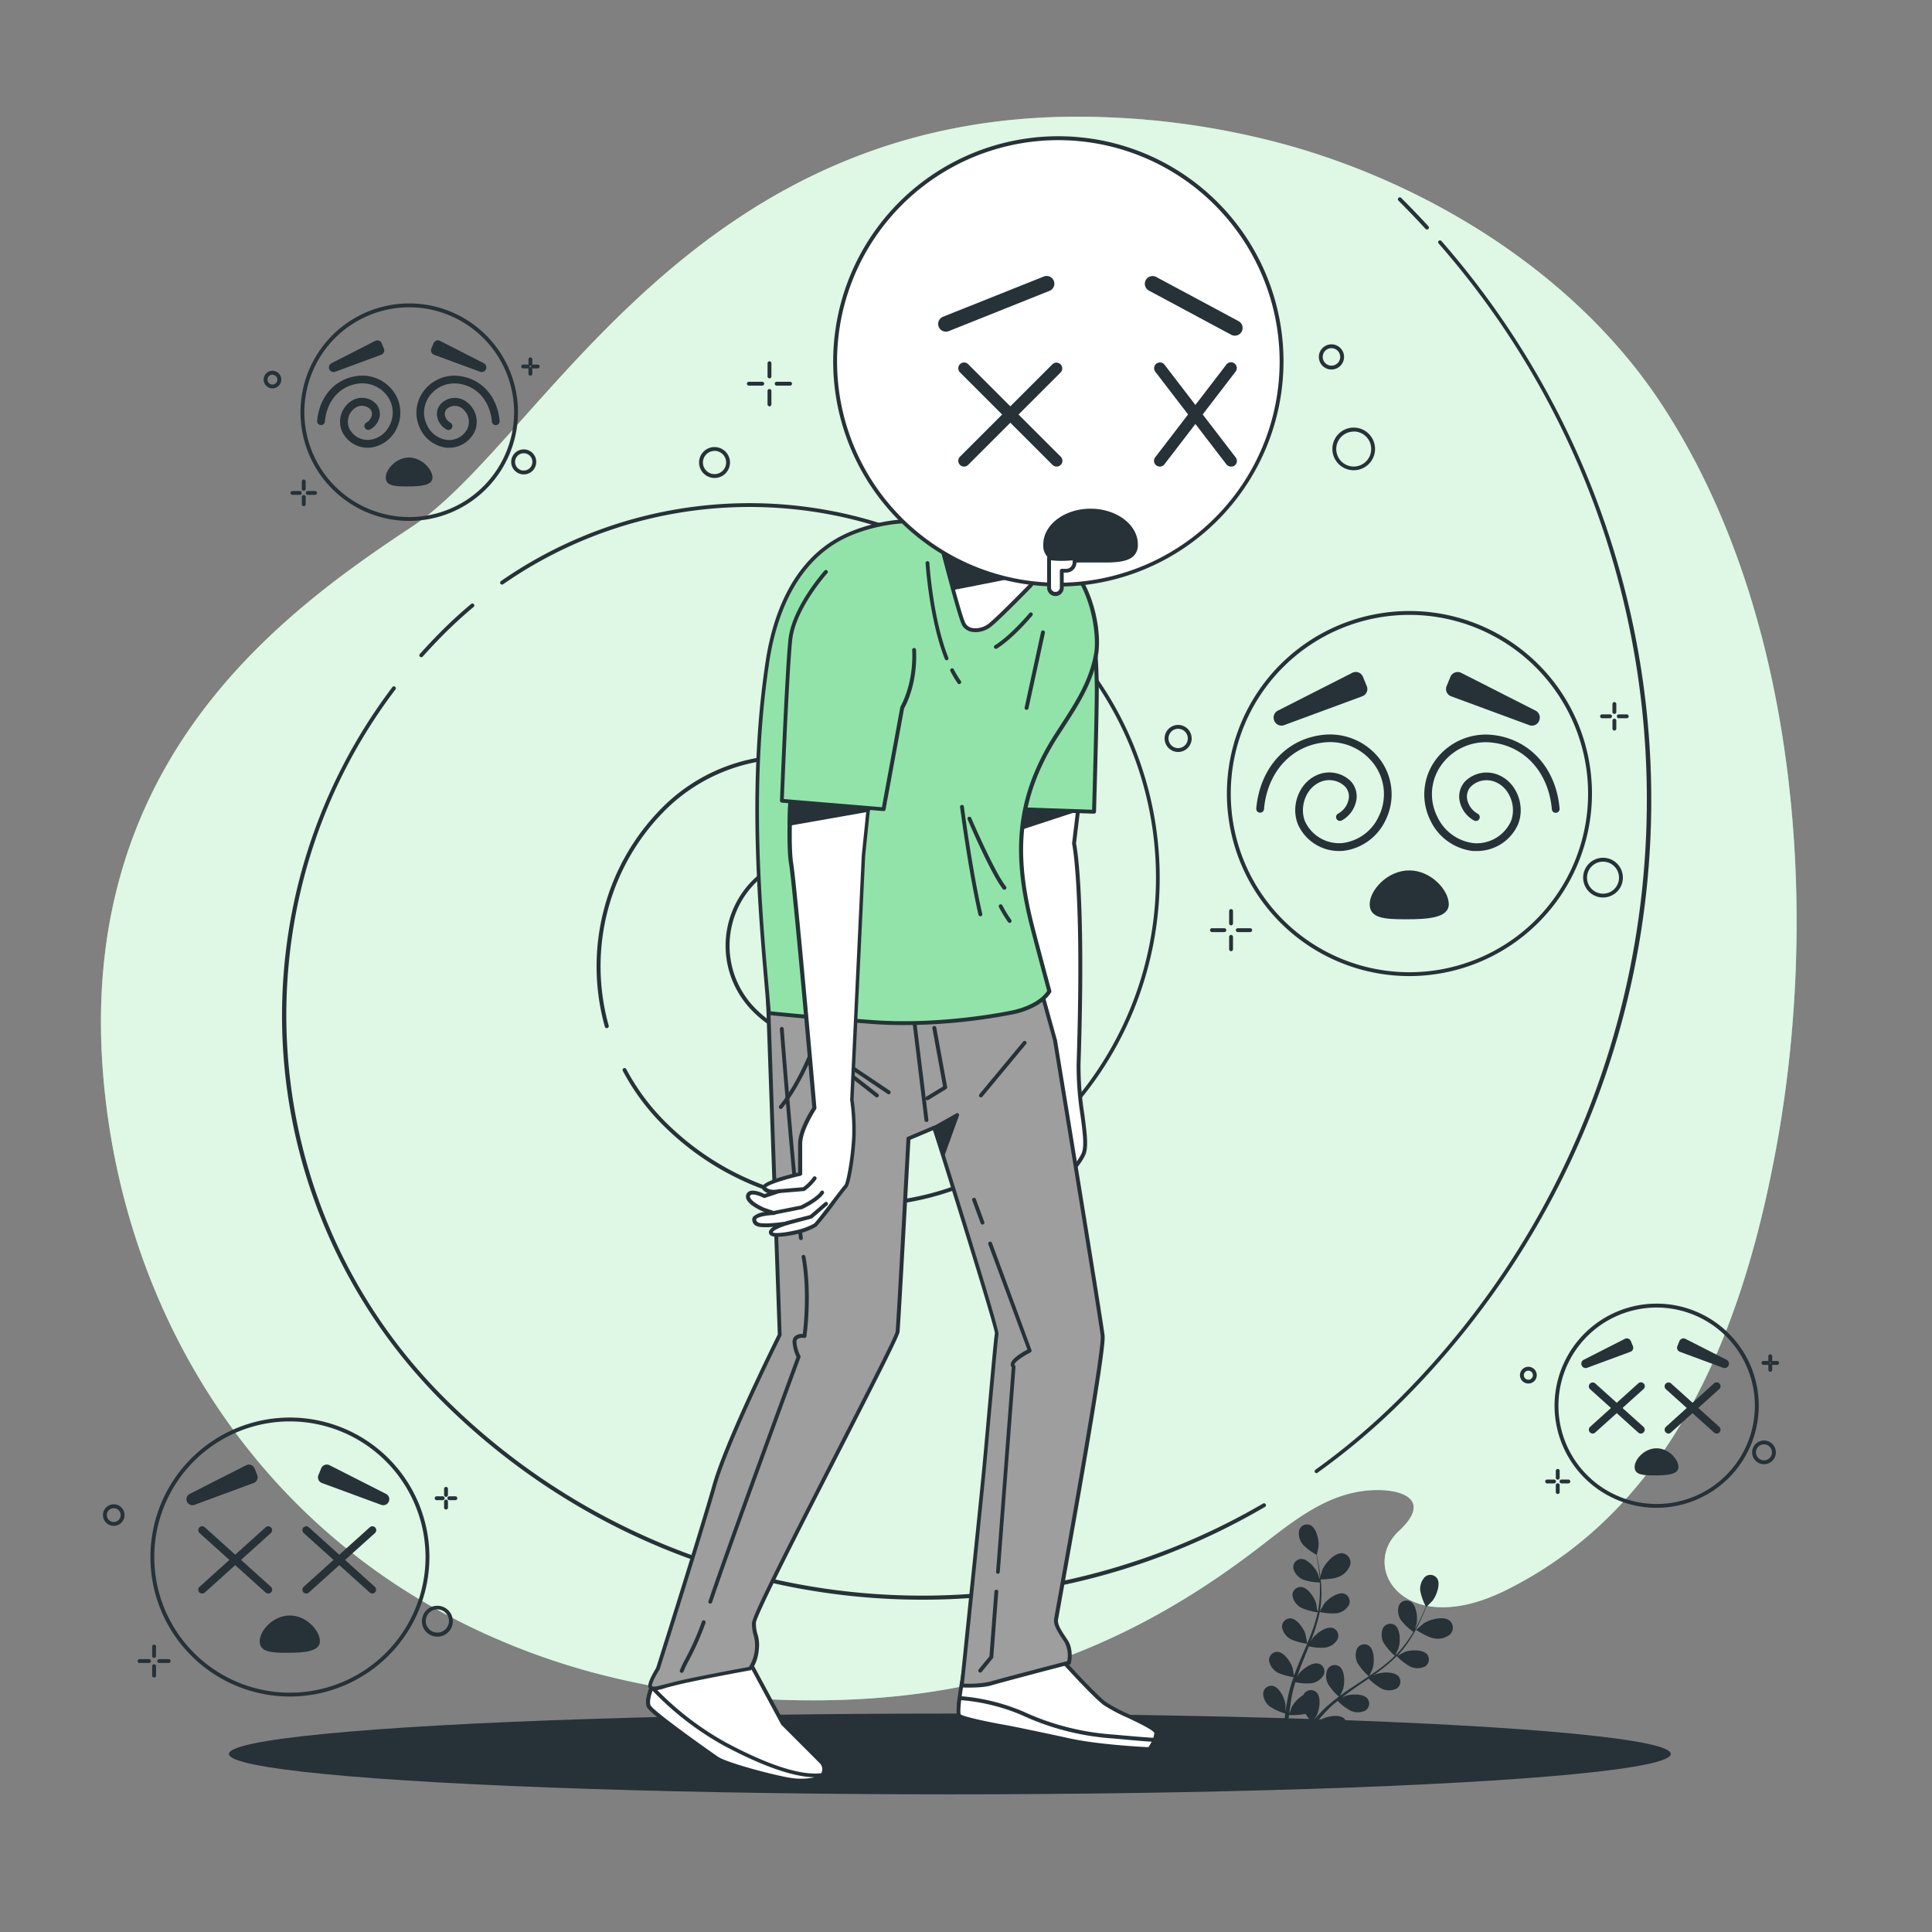<svg xmlns="http://www.w3.org/2000/svg" viewBox="0 0 500 500"><rect x="0" y="0" width="500" height="500" fill="#808080" stroke="none"/><g id="background-simple"><path d="M433.62,110.35q-2.3-3.84-4.8-7.53c-22.23-32.66-59.23-55-95.19-65.14a204.26,204.26,0,0,0-48.08-7.36c-105.91-3.85-144.82,83.47-178.94,106s-86.49,61-79.92,141.76c5,61.42,39.93,120.16,103.75,146.88a180.85,180.85,0,0,0,22.15,7.65,212,212,0,0,0,46.77,7.19c48.25,2.15,87.43-9.49,125.75-38.77,8.91-6.81,17.77-14.49,29.33-15.33,8.41-.61,16.37,2.4,7.59,10.53-10.32,9.54,1.59,28.31,27.79,15.27,43.77-21.78,61.77-68.78,70.25-116.57C470.48,236.26,465.44,163.32,433.62,110.35Z" style="fill:#92E3A9"></path><path d="M433.62,110.35q-2.3-3.84-4.8-7.53c-22.23-32.66-59.23-55-95.19-65.14a204.26,204.26,0,0,0-48.08-7.36c-105.91-3.85-144.82,83.47-178.94,106s-86.49,61-79.92,141.76c5,61.42,39.93,120.16,103.75,146.88a180.85,180.85,0,0,0,22.15,7.65,212,212,0,0,0,46.77,7.19c48.25,2.15,87.43-9.49,125.75-38.77,8.91-6.81,17.77-14.49,29.33-15.33,8.41-.61,16.37,2.4,7.59,10.53-10.32,9.54,1.59,28.31,27.79,15.27,43.77-21.78,61.77-68.78,70.25-116.57C470.48,236.26,465.44,163.32,433.62,110.35Z" style="fill:#fff;opacity:0.7"></path></g><g id="Spiral"><path d="M216,270.52a29.7,29.7,0,0,1-21.11-8.72,24,24,0,0,1-.09-34,19.37,19.37,0,0,1,27.36-.07,15.59,15.59,0,0,1,.05,22,12.44,12.44,0,0,1-8.87,3.7h0a12.46,12.46,0,0,1-8.86-3.65,10.16,10.16,0,0,1,0-14.35,8.13,8.13,0,0,1,5.81-2.42h0a8.11,8.11,0,0,1,5.79,2.39,6.69,6.69,0,0,1,0,9.44,5.39,5.39,0,0,1-3.84,1.6h0a5.38,5.38,0,0,1-3.83-1.58,4.44,4.44,0,0,1,0-6.3,3.65,3.65,0,0,1,2.59-1.08h0a3.63,3.63,0,0,1,2.58,1.07,3,3,0,0,1,0,4.28,2.53,2.53,0,0,1-3.57,0,2.13,2.13,0,0,1,0-3,.51.51,0,0,1,.71,0,.5.5,0,0,1,0,.71,1.12,1.12,0,0,0,0,1.58,1.46,1.46,0,0,0,1.07.44h0a1.55,1.55,0,0,0,1.08-.44,2.05,2.05,0,0,0,.59-1.44,2,2,0,0,0-.6-1.43,2.64,2.64,0,0,0-1.87-.78h0a2.62,2.62,0,0,0-1.88.79,3.43,3.43,0,0,0-1,2.44,3.49,3.49,0,0,0,1,2.44,4.43,4.43,0,0,0,3.13,1.29h0a4.41,4.41,0,0,0,3.14-1.31,5.67,5.67,0,0,0,0-8,7.15,7.15,0,0,0-5.09-2.1h0a7.17,7.17,0,0,0-5.1,2.12,9.17,9.17,0,0,0,0,12.94,11.51,11.51,0,0,0,8.16,3.36h0a11.45,11.45,0,0,0,8.16-3.4,14.58,14.58,0,0,0-.05-20.61,18.36,18.36,0,0,0-25.94.06,23.06,23.06,0,0,0,.08,32.6A28.73,28.73,0,0,0,216,269.52h.08A28.75,28.75,0,0,0,236.49,261a36.3,36.3,0,0,0-.13-51.34,45.52,45.52,0,0,0-64.35.16,57.14,57.14,0,0,0-14.48,55.61.5.5,0,1,1-1,.27,58.17,58.17,0,0,1,14.74-56.58,46.19,46.19,0,0,1,32.85-13.7h.12A46.18,46.18,0,0,1,237.07,209a37.3,37.3,0,0,1,.13,52.75,29.73,29.73,0,0,1-21.15,8.82Z" style="fill:#263238"></path><path d="M222.55,312.21a71.9,71.9,0,0,1-51-21.07,58.06,58.06,0,0,1-10.36-14,.49.49,0,0,1,.2-.67.5.5,0,0,1,.68.2,57.06,57.06,0,0,0,10.18,13.73,70.94,70.94,0,0,0,50.34,20.78h.19a71,71,0,0,0,50.42-21,89.45,89.45,0,0,0-.32-126.36A111.7,111.7,0,0,0,130.22,151.2a.5.5,0,0,1-.7-.12.51.51,0,0,1,.13-.7,112.7,112.7,0,0,1,143.9,12.73,90.46,90.46,0,0,1,.32,127.77,71.91,71.91,0,0,1-51.13,21.33Z" style="fill:#263238"></path><path d="M109,170.08a.46.46,0,0,1-.33-.13.48.48,0,0,1,0-.7c1.73-1.95,3.55-3.88,5.4-5.74,2.51-2.52,5.15-4.94,7.87-7.21a.5.5,0,0,1,.7.07.49.49,0,0,1-.06.7c-2.69,2.24-5.32,4.65-7.8,7.14-1.84,1.85-3.64,3.77-5.37,5.7A.5.5,0,0,1,109,170.08Z" style="fill:#263238"></path><path d="M238.81,414a176,176,0,0,1-124.3-51.25,140.9,140.9,0,0,1-13-184.87.5.5,0,1,1,.79.6C60.24,234,65.79,312.86,115.21,362a175.1,175.1,0,0,0,211.62,27.15.5.5,0,1,1,.5.86A175.23,175.23,0,0,1,238.81,414Z" style="fill:#263238"></path><path d="M340.73,381.26a.48.48,0,0,1-.4-.21.5.5,0,0,1,.11-.69,176.94,176.94,0,0,0,22.23-18.93c80.82-81.22,85.07-212.29,9.67-298.39a.51.51,0,0,1,0-.71.51.51,0,0,1,.71.05,219.87,219.87,0,0,1-9.71,299.75,176.63,176.63,0,0,1-22.36,19A.48.48,0,0,1,340.73,381.26Z" style="fill:#263238"></path><path d="M369.29,59.39a.54.54,0,0,1-.37-.16c-2.26-2.47-4.62-4.92-7-7.31a.5.5,0,0,1,0-.71.5.5,0,0,1,.7,0c2.41,2.4,4.78,4.87,7.05,7.34a.5.5,0,0,1-.37.84Z" style="fill:#263238"></path></g><g id="Plant"><path d="M371.08,424c-1.59-.23-4.61-2.2-4.61-2.2s1.9-1.6,2-1.68c1.54-1,5.1-2,6.69-.69a2.43,2.43,0,0,1,.05,3.62A5.12,5.12,0,0,1,371.08,424Z" style="fill:#263238"></path><path d="M341.46,408.77s.71-2.38.77-2.52c.74-1.68,3.16-4.48,5.2-4.26a2.42,2.42,0,0,1,2,3,5.06,5.06,0,0,1-3,3.09C345.07,408.75,341.47,408.77,341.46,408.77Z" style="fill:#263238"></path><path d="M338.5,448.5c-.7.87-1.34,1.69-1.92,2.45h-1.44c.73-.93,1.57-2,2.53-3.13.56-.66,1.17-1.36,1.8-2.08a22,22,0,0,1-1.61-2.2,15.51,15.51,0,0,1-4.26.3c-.1.85-.19,1.67-.26,2.45-.17,1.77-.27,3.34-.33,4.66h-1.18c.1-1.35.24-2.95.45-4.77.09-.86.21-1.78.35-2.72a14.56,14.56,0,0,1-4-1.82,4.48,4.48,0,0,1-1.73-3.34,2.13,2.13,0,0,1,2.45-2c1.78.32,3.13,3.27,3.34,4.87,0,.1,0,1.13,0,1.79.06-.39.11-.76.17-1.16.12-.78.26-1.56.41-2.4l.27-1.22c.08-.4.21-.83.32-1.25.26-1,.58-1.93.92-2.9a14.06,14.06,0,0,1-4.13-1.17,4.44,4.44,0,0,1-2.21-3,2.14,2.14,0,0,1,2.12-2.37c1.8.05,3.59,2.77,4,4.31,0,.1.23,1.25.33,1.88.2-.58.41-1.16.64-1.74.67-1.68,1.4-3.35,2.11-5,.23-.52.44-1,.65-1.54a14.88,14.88,0,0,1-4.28-1.2,4.47,4.47,0,0,1-2.21-3,2.14,2.14,0,0,1,2.12-2.37c1.8.05,3.59,2.77,4,4.32,0,.11.32,1.76.37,2.19.48-1.13.94-2.26,1.35-3.4a36.34,36.34,0,0,0,1.38-4.67,15.22,15.22,0,0,1-4.3-1.2,4.44,4.44,0,0,1-2.21-3,2.13,2.13,0,0,1,2.11-2.37c1.81.05,3.59,2.77,4,4.31,0,.1.25,1.36.34,2h.11a27.94,27.94,0,0,0,.52-4.87c0-.9,0-1.77,0-2.6a14.64,14.64,0,0,1-4.31-.72,4.45,4.45,0,0,1-2.53-2.77,2.14,2.14,0,0,1,1.85-2.59c1.79-.15,3.86,2.36,4.48,3.85,0,.08.29.94.46,1.57,0-.38,0-.77-.07-1.13-.11-1.36-.3-2.6-.48-3.7-.1-.62-.21-1.18-.31-1.7a14.42,14.42,0,0,1-3.48-2.61,4.46,4.46,0,0,1-1-3.63,2.13,2.13,0,0,1,2.83-1.44c1.67.7,2.35,3.88,2.21,5.48,0,.14-.44,2.29-.47,2.27l0,0c.11.5.22,1,.34,1.63.2,1.1.41,2.33.56,3.7A40.22,40.22,0,0,1,342,412a27.29,27.29,0,0,1-.42,4.93s0,0,0,.06c.25-.47,1-1.75,1.05-1.84.95-1.3,3.55-3.26,5.26-2.69a2.14,2.14,0,0,1,1.19,2.95,4.47,4.47,0,0,1-3.11,2.1,14.89,14.89,0,0,1-4.43-.33,38.58,38.58,0,0,1-1.32,4.86c-.32.93-.66,1.86-1,2.78l.46-.8c1-1.3,3.56-3.25,5.27-2.68a2.13,2.13,0,0,1,1.19,2.94,4.45,4.45,0,0,1-3.11,2.11,14.19,14.19,0,0,1-4.31-.31l-.42,1.06c-.68,1.69-1.37,3.37-2,5.05-.22.59-.41,1.17-.61,1.76.2-.35.37-.65.4-.69,1-1.3,3.56-3.25,5.27-2.68a2.13,2.13,0,0,1,1.19,2.94,4.47,4.47,0,0,1-3.11,2.1,13.58,13.58,0,0,1-4.19-.28c-.19.61-.37,1.22-.52,1.82-.1.41-.22.8-.29,1.21s-.16.82-.23,1.23c-.13.78-.26,1.59-.35,2.35-.08.54-.14,1.05-.2,1.56.21-.59.65-1.74.7-1.83a8.29,8.29,0,0,1,2.92-3,1.8,1.8,0,0,1,.25-.4,2.13,2.13,0,0,1,3.16-.33c1.3,1.24.8,4.46.1,5.91,0,.08-.6,1-1,1.51.26-.29.51-.58.78-.87.53-.59,1.08-1.16,1.67-1.78l.89-.87c.29-.3.64-.57,1-.86.75-.66,1.55-1.3,2.37-1.91a14.23,14.23,0,0,1-2.8-3.26,4.48,4.48,0,0,1-.17-3.75,2.14,2.14,0,0,1,3.07-.81c1.48,1,1.47,4.29,1,5.83,0,.1-.49,1.16-.76,1.74.5-.37,1-.74,1.5-1.09,1.48-1,3-2,4.53-3l1.39-.93a15,15,0,0,1-2.91-3.36,4.48,4.48,0,0,1-.17-3.75,2.13,2.13,0,0,1,3.07-.8c1.48,1,1.47,4.29,1,5.83,0,.11-.7,1.64-.89,2,1-.68,2-1.37,3-2.09A36,36,0,0,0,361,428.5a15.07,15.07,0,0,1-2.93-3.37,4.48,4.48,0,0,1-.17-3.75,2.14,2.14,0,0,1,3.07-.81c1.48,1,1.47,4.29,1,5.83,0,.1-.55,1.27-.8,1.82l.08.06a28.37,28.37,0,0,0,3.13-3.78c.52-.74,1-1.47,1.4-2.19a14.41,14.41,0,0,1-3.2-3,4.43,4.43,0,0,1-.58-3.7,2.12,2.12,0,0,1,3-1.14c1.59.86,1.93,4.1,1.63,5.68,0,.09-.28.94-.48,1.56.18-.33.38-.66.56-1,.65-1.2,1.18-2.33,1.64-3.34.25-.58.47-1.11.67-1.6a14.6,14.6,0,0,1-1.46-4.09,4.48,4.48,0,0,1,1.2-3.56,2.13,2.13,0,0,1,3.15.35c1,1.5-.18,4.53-1.18,5.8-.08.11-1.63,1.66-1.64,1.63l0,0c-.18.48-.38,1-.62,1.54-.43,1-.94,2.17-1.57,3.39a37,37,0,0,1-2.22,3.82,27.83,27.83,0,0,1-3.07,3.89l0,0c.46-.26,1.78-.92,1.89-1,1.51-.56,4.75-.76,5.87.66a2.13,2.13,0,0,1-.63,3.11,4.45,4.45,0,0,1-3.76,0,14.46,14.46,0,0,1-3.51-2.72,38.23,38.23,0,0,1-3.79,3.33c-.77.6-1.57,1.18-2.38,1.76l.83-.41c1.51-.56,4.76-.76,5.87.66a2.13,2.13,0,0,1-.63,3.11,4.43,4.43,0,0,1-3.75,0,14,14,0,0,1-3.43-2.63l-.93.65c-1.51,1-3,2.06-4.45,3.11-.51.37-1,.75-1.49,1.13l.72-.35c1.51-.56,4.76-.75,5.87.67a2.13,2.13,0,0,1-.63,3.11,4.47,4.47,0,0,1-3.75,0,13.44,13.44,0,0,1-3.34-2.55c-.49.4-1,.81-1.44,1.22s-.62.55-.91.86l-.87.89c-.53.59-1.09,1.19-1.59,1.78-.36.4-.69.79-1,1.19.5-.38,1.5-1.09,1.59-1.14,1.41-.78,4.59-1.47,5.9-.23a2.13,2.13,0,0,1-.15,3.17,4.43,4.43,0,0,1-3.7.6,14.5,14.5,0,0,1-3.87-2.14C339.52,447.25,339,447.89,338.5,448.5Z" style="fill:#263238"></path></g><g id="Floor"><ellipse cx="245.82" cy="453.92" rx="186.58" ry="10.45" style="fill:#263238"></ellipse></g><g id="face-4"><path d="M364.76,252.61A47.24,47.24,0,1,1,412,205.37,47.29,47.29,0,0,1,364.76,252.61Zm0-93.48A46.24,46.24,0,1,0,411,205.37,46.29,46.29,0,0,0,364.76,159.13Z" style="fill:#263238"></path><path d="M346.59,220.24a11.62,11.62,0,0,1-10.68-6.89c-1.89-4.65.16-10.41,4.5-12.56a7.91,7.91,0,0,1,9.24,1.46A5.82,5.82,0,0,1,351,207.2a7.49,7.49,0,0,1-3.75,5.13,1,1,0,0,1-1.36-.41,1,1,0,0,1,.41-1.35,5.46,5.46,0,0,0,2.73-3.72,3.77,3.77,0,0,0-.91-3.27,5.85,5.85,0,0,0-6.85-1c-3.38,1.68-5,6.36-3.53,10a9.74,9.74,0,0,0,9.61,5.61,11.91,11.91,0,0,0,9.41-6.79,13,13,0,0,0-1.12-13.57,14.17,14.17,0,0,0-13.37-5.64c-8.37,1.1-14.32,7.86-15.15,17.22a1,1,0,0,1-2-.18c.93-10.33,7.55-17.8,16.89-19a16.19,16.19,0,0,1,15.25,6.46,15.09,15.09,0,0,1,1.3,15.61,13.92,13.92,0,0,1-11,7.91C347.23,220.23,346.91,220.24,346.59,220.24Z" style="fill:#263238"></path><path d="M382.19,220.24c-.32,0-.64,0-1,0a13.92,13.92,0,0,1-11-7.91,15.09,15.09,0,0,1,1.3-15.61,16.19,16.19,0,0,1,15.25-6.46c9.34,1.23,16,8.7,16.88,19a1,1,0,0,1-2,.18c-.83-9.36-6.78-16.12-15.15-17.22a14.15,14.15,0,0,0-13.37,5.65A12.93,12.93,0,0,0,372,211.42a11.91,11.91,0,0,0,9.41,6.79A9.73,9.73,0,0,0,391,212.6c1.49-3.66-.16-8.34-3.53-10a5.85,5.85,0,0,0-6.85,1,3.78,3.78,0,0,0-.91,3.27,5.43,5.43,0,0,0,2.73,3.72,1,1,0,0,1,.4,1.35,1,1,0,0,1-1.35.41,7.49,7.49,0,0,1-3.75-5.13,5.82,5.82,0,0,1,1.38-4.95,7.91,7.91,0,0,1,9.24-1.46c4.33,2.15,6.39,7.91,4.49,12.56A11.6,11.6,0,0,1,382.19,220.24Z" style="fill:#263238"></path><path d="M374.94,234c0,3.6-5.51,3.91-11.16,3.91s-9.3-.31-9.3-3.91,4.58-8.74,10.23-8.74S374.94,230.38,374.94,234Z" style="fill:#263238"></path><path d="M349.9,174.16l-19.19,9.75a2,2,0,0,0-1,2.41h0a2,2,0,0,0,2.66,1.33l20.15-7.44a2,2,0,0,0,1.18-2.69l-.95-2.32A2,2,0,0,0,349.9,174.16Z" style="fill:#263238"></path><path d="M378.21,174.16l19.19,9.75a2,2,0,0,1,1,2.41h0a2,2,0,0,1-2.67,1.33l-20.15-7.44a2,2,0,0,1-1.18-2.69l.95-2.32A2.05,2.05,0,0,1,378.21,174.16Z" style="fill:#263238"></path><path d="M414.87,232.27a5.14,5.14,0,1,1,5.13-5.13A5.14,5.14,0,0,1,414.87,232.27Zm0-9.27a4.14,4.14,0,1,0,4.13,4.14A4.14,4.14,0,0,0,414.87,223Z" style="fill:#263238"></path><path d="M304.9,194.61a3.5,3.5,0,1,1,3.5-3.5A3.5,3.5,0,0,1,304.9,194.61Zm0-6a2.5,2.5,0,1,0,2.5,2.5A2.5,2.5,0,0,0,304.9,188.61Z" style="fill:#263238"></path><path d="M318.6,239.48a.5.5,0,0,1-.5-.5v-3.21a.51.51,0,0,1,.5-.5.5.5,0,0,1,.5.5V239A.5.5,0,0,1,318.6,239.48Z" style="fill:#263238"></path><path d="M318.6,246.17a.51.51,0,0,1-.5-.5v-3.21a.5.5,0,0,1,.5-.5.5.5,0,0,1,.5.5v3.21A.5.5,0,0,1,318.6,246.17Z" style="fill:#263238"></path><path d="M323.55,241.22h-3.21a.5.5,0,0,1,0-1h3.21a.5.5,0,0,1,0,1Z" style="fill:#263238"></path><path d="M316.86,241.22h-3.2a.5.5,0,0,1,0-1h3.2a.5.5,0,0,1,0,1Z" style="fill:#263238"></path><path d="M417.8,184.76a.5.5,0,0,1-.5-.5V182.2a.5.5,0,0,1,1,0v2.06A.5.5,0,0,1,417.8,184.76Z" style="fill:#263238"></path><path d="M417.8,189.07a.5.5,0,0,1-.5-.5V186.5a.5.5,0,1,1,1,0v2.07A.5.5,0,0,1,417.8,189.07Z" style="fill:#263238"></path><path d="M421,185.88h-2.06a.5.5,0,1,1,0-1H421a.5.5,0,0,1,0,1Z" style="fill:#263238"></path><path d="M416.68,185.88h-2.07a.5.5,0,0,1,0-1h2.07a.5.5,0,0,1,0,1Z" style="fill:#263238"></path></g><g id="face-3"><path d="M428.74,390.22a26.42,26.42,0,1,1,26.42-26.42A26.45,26.45,0,0,1,428.74,390.22Zm0-51.83a25.42,25.42,0,1,0,25.42,25.41A25.44,25.44,0,0,0,428.74,338.39Z" style="fill:#263238"></path><path d="M434.38,379.66c0,2-3.05,2.17-6.19,2.17s-5.15-.17-5.15-2.17,2.54-4.84,5.67-4.84S434.38,377.67,434.38,379.66Z" style="fill:#263238"></path><path d="M420.5,346.5l-10.64,5.41a1.12,1.12,0,0,0-.57,1.33h0a1.12,1.12,0,0,0,1.47.74l11.18-4.13a1.12,1.12,0,0,0,.65-1.49l-.53-1.28A1.13,1.13,0,0,0,420.5,346.5Z" style="fill:#263238"></path><path d="M436.2,346.5l10.64,5.41a1.12,1.12,0,0,1,.57,1.33h0a1.13,1.13,0,0,1-1.48.74l-11.17-4.13a1.12,1.12,0,0,1-.65-1.49l.52-1.28A1.14,1.14,0,0,1,436.2,346.5Z" style="fill:#263238"></path><path d="M424.65,371a1,1,0,0,1-.67-.26l-12.46-11.21a1,1,0,0,1,1.34-1.49l12.46,11.22a1,1,0,0,1-.67,1.74Z" style="fill:#263238"></path><path d="M412.19,371a1,1,0,0,1-.67-1.74L424,358a1,1,0,0,1,1.34,1.49l-12.46,11.21A1,1,0,0,1,412.19,371Z" style="fill:#263238"></path><path d="M444.27,371a1,1,0,0,1-.67-.26l-12.46-11.21a1,1,0,0,1,1.34-1.49l12.46,11.22a1,1,0,0,1,.07,1.41A1,1,0,0,1,444.27,371Z" style="fill:#263238"></path><path d="M431.81,371a1,1,0,0,1-.67-1.74L443.6,358a1,1,0,0,1,1.34,1.49l-12.46,11.21A1,1,0,0,1,431.81,371Z" style="fill:#263238"></path><path d="M456.52,378.94a3.07,3.07,0,1,1,3.07-3.07A3.07,3.07,0,0,1,456.52,378.94Zm0-5.14a2.07,2.07,0,1,0,2.07,2.07A2.07,2.07,0,0,0,456.52,373.8Z" style="fill:#263238"></path><path d="M395.55,358.06a2.17,2.17,0,1,1,2.16-2.16A2.17,2.17,0,0,1,395.55,358.06Zm0-3.33a1.17,1.17,0,1,0,1.16,1.17A1.17,1.17,0,0,0,395.55,354.73Z" style="fill:#263238"></path><path d="M403.14,382.94a.5.5,0,0,1-.5-.5v-1.78a.51.51,0,0,1,.5-.5.5.5,0,0,1,.5.5v1.78A.5.5,0,0,1,403.14,382.94Z" style="fill:#263238"></path><path d="M403.14,386.65a.51.51,0,0,1-.5-.5v-1.78a.5.5,0,0,1,.5-.5.5.5,0,0,1,.5.5v1.78A.5.5,0,0,1,403.14,386.65Z" style="fill:#263238"></path><path d="M405.89,383.9h-1.78a.5.5,0,0,1-.5-.5.5.5,0,0,1,.5-.5h1.78a.51.51,0,0,1,.5.5A.5.5,0,0,1,405.89,383.9Z" style="fill:#263238"></path><path d="M402.18,383.9H400.4a.5.5,0,0,1-.5-.5.51.51,0,0,1,.5-.5h1.78a.5.5,0,0,1,.5.5A.5.5,0,0,1,402.18,383.9Z" style="fill:#263238"></path><path d="M458.15,352.6a.5.5,0,0,1-.5-.5V351a.5.5,0,0,1,.5-.5.51.51,0,0,1,.5.5v1.15A.5.5,0,0,1,458.15,352.6Z" style="fill:#263238"></path><path d="M458.15,355a.5.5,0,0,1-.5-.5v-1.15a.5.5,0,0,1,.5-.5.5.5,0,0,1,.5.5v1.15A.51.51,0,0,1,458.15,355Z" style="fill:#263238"></path><path d="M459.91,353.22h-1.14a.5.5,0,0,1,0-1h1.14a.5.5,0,1,1,0,1Z" style="fill:#263238"></path><path d="M457.53,353.22h-1.15a.5.5,0,0,1,0-1h1.15a.5.5,0,0,1,0,1Z" style="fill:#263238"></path></g><g id="face-2"><path d="M75,439.06A36.1,36.1,0,1,1,111.13,403,36.14,36.14,0,0,1,75,439.06Zm0-71.2A35.1,35.1,0,1,0,110.13,403,35.14,35.14,0,0,0,75,367.86Z" style="fill:#263238"></path><path d="M82.79,424.74c0,2.74-4.2,3-8.5,3s-7.08-.24-7.08-3,3.48-6.65,7.79-6.65S82.79,422,82.79,424.74Z" style="fill:#263238"></path><path d="M63.72,379.19,49.1,386.62a1.55,1.55,0,0,0-.78,1.84h0a1.56,1.56,0,0,0,2,1l15.34-5.67a1.55,1.55,0,0,0,.9-2.05L65.87,380A1.57,1.57,0,0,0,63.72,379.19Z" style="fill:#263238"></path><path d="M85.28,379.19l14.62,7.43a1.55,1.55,0,0,1,.78,1.84h0a1.56,1.56,0,0,1-2,1L83.31,383.8a1.55,1.55,0,0,1-.9-2.05l.72-1.76A1.57,1.57,0,0,1,85.28,379.19Z" style="fill:#263238"></path><path d="M69.42,412.4a1,1,0,0,1-.67-.25l-17.11-15.4A1,1,0,1,1,53,395.26l17.11,15.4a1,1,0,0,1-.67,1.74Z" style="fill:#263238"></path><path d="M52.31,412.4a1,1,0,0,1-.67-1.74l17.11-15.4a1,1,0,0,1,1.41.07,1,1,0,0,1-.07,1.42L53,412.15A1,1,0,0,1,52.31,412.4Z" style="fill:#263238"></path><path d="M96.37,412.4a1,1,0,0,1-.67-.25l-17.11-15.4a1,1,0,1,1,1.34-1.49L97,410.66a1,1,0,0,1-.67,1.74Z" style="fill:#263238"></path><path d="M79.26,412.4a1,1,0,0,1-.67-1.74l17.11-15.4a1,1,0,0,1,1.41.07,1,1,0,0,1-.07,1.42l-17.11,15.4A1,1,0,0,1,79.26,412.4Z" style="fill:#263238"></path><path d="M113.19,423.57a4,4,0,1,1,4-4A4,4,0,0,1,113.19,423.57Zm0-7.06a3,3,0,1,0,3,3A3,3,0,0,0,113.19,416.51Z" style="fill:#263238"></path><path d="M29.45,394.89a2.79,2.79,0,1,1,2.78-2.79A2.79,2.79,0,0,1,29.45,394.89Zm0-4.58a1.79,1.79,0,1,0,1.78,1.79A1.79,1.79,0,0,0,29.45,390.31Z" style="fill:#263238"></path><path d="M39.88,429.06a.5.5,0,0,1-.5-.5v-2.44a.5.5,0,0,1,1,0v2.44A.5.5,0,0,1,39.88,429.06Z" style="fill:#263238"></path><path d="M39.88,434.15a.5.5,0,0,1-.5-.5v-2.44a.5.5,0,0,1,1,0v2.44A.5.5,0,0,1,39.88,434.15Z" style="fill:#263238"></path><path d="M43.65,430.38H41.2a.5.5,0,0,1-.5-.5.51.51,0,0,1,.5-.5h2.45a.51.51,0,0,1,.5.5A.5.5,0,0,1,43.65,430.38Z" style="fill:#263238"></path><path d="M38.56,430.38H36.11a.5.5,0,0,1-.5-.5.51.51,0,0,1,.5-.5h2.45a.51.51,0,0,1,.5.5A.5.5,0,0,1,38.56,430.38Z" style="fill:#263238"></path><path d="M115.43,387.39a.5.5,0,0,1-.5-.5v-1.58a.5.5,0,0,1,.5-.5.51.51,0,0,1,.5.5v1.58A.51.51,0,0,1,115.43,387.39Z" style="fill:#263238"></path><path d="M115.43,390.66a.5.5,0,0,1-.5-.5v-1.57a.5.5,0,0,1,.5-.5.5.5,0,0,1,.5.5v1.57A.5.5,0,0,1,115.43,390.66Z" style="fill:#263238"></path><path d="M117.85,388.24h-1.57a.5.5,0,0,1-.5-.5.5.5,0,0,1,.5-.5h1.57a.5.5,0,0,1,.5.5A.5.5,0,0,1,117.85,388.24Z" style="fill:#263238"></path><path d="M114.58,388.24H113a.51.51,0,0,1-.5-.5.5.5,0,0,1,.5-.5h1.58a.5.5,0,0,1,.5.5A.51.51,0,0,1,114.58,388.24Z" style="fill:#263238"></path></g><g id="face-1"><path d="M105.91,134.81a28.14,28.14,0,1,1,28.14-28.14A28.17,28.17,0,0,1,105.91,134.81Zm0-55.28a27.14,27.14,0,1,0,27.14,27.14A27.17,27.17,0,0,0,105.91,79.53Z" style="fill:#263238"></path><path d="M95.17,115.87a7.29,7.29,0,0,1-6.7-4.33,6.4,6.4,0,0,1,2.86-8,5,5,0,0,1,6,1,3.82,3.82,0,0,1,.91,3.27,4.83,4.83,0,0,1-2.42,3.32,1,1,0,1,1-1-1.76,2.81,2.81,0,0,0,1.41-1.91,1.82,1.82,0,0,0-.44-1.59,3.1,3.1,0,0,0-3.56-.5,4.39,4.39,0,0,0-1.89,5.41,5.32,5.32,0,0,0,5.27,3.06,6.63,6.63,0,0,0,5.23-3.78,7.25,7.25,0,0,0-.63-7.61,8,8,0,0,0-7.52-3.17c-4.75.62-8.13,4.48-8.61,9.81a1,1,0,1,1-2-.17c.57-6.31,4.62-10.87,10.34-11.62a10,10,0,0,1,9.4,4,9.32,9.32,0,0,1,.81,9.64,8.62,8.62,0,0,1-6.86,4.91Q95.47,115.87,95.17,115.87Z" style="fill:#263238"></path><path d="M116.21,115.87q-.3,0-.6,0a8.64,8.64,0,0,1-6.86-4.91,9.32,9.32,0,0,1,.81-9.64,9.94,9.94,0,0,1,9.4-4c5.72.75,9.77,5.31,10.34,11.62a1,1,0,1,1-2,.17c-.48-5.33-3.86-9.19-8.61-9.81a8,8,0,0,0-7.52,3.17,7.27,7.27,0,0,0-.63,7.61,6.63,6.63,0,0,0,5.23,3.78,5.31,5.31,0,0,0,5.27-3.06,4.39,4.39,0,0,0-1.89-5.41,3.1,3.1,0,0,0-3.56.5,1.81,1.81,0,0,0-.44,1.59,2.81,2.81,0,0,0,1.41,1.91,1,1,0,0,1-1,1.76,4.83,4.83,0,0,1-2.42-3.32,3.85,3.85,0,0,1,.91-3.27,5,5,0,0,1,6-1,6.4,6.4,0,0,1,2.86,8A7.29,7.29,0,0,1,116.21,115.87Z" style="fill:#263238"></path><path d="M111.93,123.58c0,2.13-3.26,2.31-6.6,2.31s-5.5-.18-5.5-2.31,2.71-5.17,6-5.17S111.93,121.46,111.93,123.58Z" style="fill:#263238"></path><path d="M97.13,88.21,85.78,94a1.21,1.21,0,0,0-.61,1.43h0a1.21,1.21,0,0,0,1.57.78l11.92-4.4a1.19,1.19,0,0,0,.69-1.59l-.56-1.37A1.21,1.21,0,0,0,97.13,88.21Z" style="fill:#263238"></path><path d="M113.86,88.21,125.21,94a1.22,1.22,0,0,1,.61,1.43h0a1.21,1.21,0,0,1-1.57.78l-11.92-4.4a1.21,1.21,0,0,1-.7-1.59l.57-1.37A1.21,1.21,0,0,1,113.86,88.21Z" style="fill:#263238"></path><path d="M135.54,122.78a3.24,3.24,0,1,1,3.24-3.24A3.24,3.24,0,0,1,135.54,122.78Zm0-5.48a2.24,2.24,0,1,0,2.24,2.24A2.24,2.24,0,0,0,135.54,117.3Z" style="fill:#263238"></path><path d="M70.51,100.51a2.28,2.28,0,1,1,2.28-2.27A2.27,2.27,0,0,1,70.51,100.51Zm0-3.55a1.28,1.28,0,1,0,1.28,1.28A1.27,1.27,0,0,0,70.51,97Z" style="fill:#263238"></path><path d="M78.61,127a.5.5,0,0,1-.5-.5v-1.89a.5.5,0,0,1,.5-.5.5.5,0,0,1,.5.5v1.89A.5.5,0,0,1,78.61,127Z" style="fill:#263238"></path><path d="M78.61,131a.51.51,0,0,1-.5-.5v-1.9a.5.5,0,0,1,.5-.5.5.5,0,0,1,.5.5v1.9A.5.5,0,0,1,78.61,131Z" style="fill:#263238"></path><path d="M81.54,128.07h-1.9a.5.5,0,0,1-.5-.5.51.51,0,0,1,.5-.5h1.9a.5.5,0,0,1,.5.5A.5.5,0,0,1,81.54,128.07Z" style="fill:#263238"></path><path d="M77.59,128.07h-1.9a.5.5,0,0,1-.5-.5.5.5,0,0,1,.5-.5h1.9a.51.51,0,0,1,.5.5A.5.5,0,0,1,77.59,128.07Z" style="fill:#263238"></path><path d="M137.27,94.69a.51.51,0,0,1-.5-.5V93a.51.51,0,0,1,.5-.5.5.5,0,0,1,.5.5v1.23A.5.5,0,0,1,137.27,94.69Z" style="fill:#263238"></path><path d="M137.27,97.23a.5.5,0,0,1-.5-.5V95.51a.5.5,0,0,1,.5-.5.5.5,0,0,1,.5.5v1.22A.5.5,0,0,1,137.27,97.23Z" style="fill:#263238"></path><path d="M139.16,95.35h-1.22a.5.5,0,0,1-.5-.5.5.5,0,0,1,.5-.5h1.22a.5.5,0,0,1,.5.5A.51.51,0,0,1,139.16,95.35Z" style="fill:#263238"></path><path d="M136.61,95.35h-1.22a.5.5,0,0,1-.5-.5.5.5,0,0,1,.5-.5h1.22a.5.5,0,0,1,.5.5A.5.5,0,0,1,136.61,95.35Z" style="fill:#263238"></path></g><g id="Character"><path d="M279.2,207.92,278,218.25s2.66,11.83,1.18,57.07c-.32,9.74,2.86,19.92,1.24,23.4s-6.26,7.65-6.26,7.65l-1.86-31.66L262,226.47l.93-21.34Z" style="fill:#fff"></path><path d="M274.11,306.87a.41.41,0,0,1-.19,0,.49.49,0,0,1-.31-.43l-1.86-31.66-10.2-48.17a.49.49,0,0,1,0-.12l.93-21.34a.5.5,0,0,1,.19-.37.5.5,0,0,1,.39-.1l16.24,2.78a.51.51,0,0,1,.41.56l-1.24,10.25c.25,1.22,2.59,13.8,1.17,57.11a80,80,0,0,0,1,13.13c.62,4.74,1.12,8.48.19,10.46-1.65,3.53-6.19,7.64-6.38,7.81A.46.46,0,0,1,274.11,306.87Zm-11.57-80.44,10.2,48.18,1.8,30.66c1.37-1.33,4.21-4.26,5.37-6.76.81-1.72.31-5.51-.28-9.9a81.85,81.85,0,0,1-1-13.31c1.46-44.59-1.14-56.82-1.17-56.94a1,1,0,0,1,0-.17l1.2-9.86-15.21-2.61Z" style="fill:#263238"></path><polygon points="279.13 209.38 262.87 214.7 262.79 209.37 279.13 209.38" style="fill:#263238"></polygon><path d="M262.87,215.2a.5.5,0,0,1-.29-.09.49.49,0,0,1-.21-.4l-.08-5.34a.5.5,0,0,1,.14-.35.51.51,0,0,1,.36-.15h16.34a.51.51,0,0,1,.5.42.5.5,0,0,1-.34.55L263,215.18Zm.43-5.33.06,4.14L276,209.88Z" style="fill:#263238"></path><path d="M283.13,163.34s.71,8.21.71,15.34-.71,31.4-.71,31.4l-20.34-.71s2.14-15,4.28-20.7S283.13,163.34,283.13,163.34Z" style="fill:#92E3A9"></path><path d="M283.13,210.58h0l-20.34-.71a.52.52,0,0,1-.48-.57c.09-.62,2.18-15.11,4.31-20.8s15.55-24.64,16.12-25.45a.49.49,0,0,1,.54-.19.48.48,0,0,1,.36.44c0,.08.72,8.31.72,15.38s-.71,31.17-.71,31.41a.5.5,0,0,1-.16.35A.49.49,0,0,1,283.13,210.58Zm-19.76-1.69,19.27.67c.1-3.51.7-24.4.7-30.88,0-5.31-.4-11.28-.6-13.92-3,4.26-13.4,19.29-15.2,24.09C265.67,193.83,263.78,206.13,263.37,208.89Z" style="fill:#263238"></path><path d="M274.11,428.83s8.72,9.74,11.8,12.05,13.33,5.89,13.33,7.69-1.8,4.1-1.8,4.1-12.56-.51-20.76-2.31-15.9-3.33-15.9-3.33S249,445,248.22,444s1.28-11.79,1.28-11.79Z" style="fill:#fff"></path><path d="M297.44,453.17h0c-.12,0-12.7-.54-20.85-2.32s-15.81-3.32-15.89-3.33c-3.59-.63-12.06-2.2-12.86-3.27s.56-8.88,1.19-12.18a.5.5,0,0,1,.42-.41l24.62-3.33a.51.51,0,0,1,.43.16c.09.1,8.72,9.73,11.73,12a42.09,42.09,0,0,0,6.09,3.22c4.75,2.23,7.44,3.56,7.44,4.88,0,1.94-1.83,4.31-1.9,4.4A.49.49,0,0,1,297.44,453.17Zm-47.51-20.56c-.93,4.94-1.66,10.35-1.3,11.06.57.55,6.68,1.9,12.24,2.87.09,0,7.8,1.56,15.91,3.33,7.42,1.62,18.56,2.2,20.42,2.29a7.71,7.71,0,0,0,1.54-3.59c-.06-.78-4.32-2.78-6.87-4a42.69,42.69,0,0,1-6.26-3.31c-2.88-2.16-10.4-10.49-11.69-11.92Z" style="fill:#263238"></path><path d="M298.76,450.44l-.45-.2s-1.05,0-10.23-.83a66.76,66.76,0,0,1-23.59-6.06,51.91,51.91,0,0,0-16.16-3.9c-.28,2.18-.41,4.1-.11,4.5.77,1,12.56,3.08,12.56,3.08s7.69,1.54,15.9,3.33,20.76,2.31,20.76,2.31A12,12,0,0,0,298.76,450.44Z" style="fill:#fff"></path><path d="M297.44,453.17h0c-.12,0-12.7-.54-20.85-2.32s-15.81-3.32-15.89-3.33c-3.59-.63-12.06-2.2-12.86-3.27-.27-.36-.45-1.19,0-4.86a.5.5,0,0,1,.54-.44,52.16,52.16,0,0,1,16.33,3.95,66.16,66.16,0,0,0,23.42,6c8.95.81,10.14.83,10.19.83a.65.65,0,0,1,.2,0l.45.2a.45.45,0,0,1,.26.28.5.5,0,0,1,0,.38,12.6,12.6,0,0,1-1.38,2.33A.49.49,0,0,1,297.44,453.17ZM248.76,440c-.36,3-.17,3.59-.13,3.68.57.55,6.68,1.9,12.24,2.87.09,0,7.8,1.56,15.91,3.33,7.41,1.62,18.56,2.2,20.42,2.29a14.18,14.18,0,0,0,.86-1.43c-.64,0-2.87-.17-10-.83a66.73,66.73,0,0,1-23.74-6.09A50.61,50.61,0,0,0,248.76,440Z" style="fill:#263238"></path><path d="M193.61,429.34l9,16.66,10,10a2.64,2.64,0,0,1,.26,3.33c-.77,1.29-4.36,1.8-8.2,1.29S188,456.77,185.41,455,169,443.44,168,441.64s1.53-6.92,1.53-6.92Z" style="fill:#fff"></path><path d="M207.54,461.31a22.45,22.45,0,0,1-3-.2c-3.58-.48-16.73-3.82-19.45-5.73-3.86-2.7-16.53-11.65-17.58-13.49s1.25-6.84,1.53-7.39a.5.5,0,0,1,.33-.27l24.1-5.38a.5.5,0,0,1,.55.25L203,445.7l9.95,9.95a3.14,3.14,0,0,1,.33,3.94C212.53,460.82,210.13,461.31,207.54,461.31Zm-37.68-26.15c-.93,1.92-2.08,5.14-1.45,6.24s9.19,7.5,17.29,13.17c2.42,1.69,15.14,5,19,5.55,4.06.54,7.16-.12,7.71-1a2.18,2.18,0,0,0-.18-2.73l-10-10-.08-.12-8.8-16.33Z" style="fill:#263238"></path><path d="M212.84,459.33c-4.49.63-12.05-1-25.14-7.93a76.71,76.71,0,0,1-19-14.79c-.64,1.65-1.33,3.95-.71,5,1,1.8,14.87,11.54,17.43,13.34s15.38,5.12,19.23,5.64S212.07,460.62,212.84,459.33Z" style="fill:#fff"></path><path d="M207.54,461.31a22.45,22.45,0,0,1-3-.2c-3.58-.48-16.73-3.82-19.45-5.73-3.86-2.7-16.53-11.65-17.58-13.49-.57-1-.34-2.83.68-5.46a.52.52,0,0,1,.37-.31.49.49,0,0,1,.46.15A77.07,77.07,0,0,0,187.94,451c11.25,6,19.61,8.6,24.83,7.88a.53.53,0,0,1,.49.22.51.51,0,0,1,0,.53C212.53,460.82,210.13,461.31,207.54,461.31Zm-38.66-23.77c-.65,1.86-.82,3.24-.47,3.86.7,1.23,9.19,7.5,17.29,13.17,2.42,1.69,15.14,5,19,5.55a16.35,16.35,0,0,0,6.1-.17c-5.44-.06-13.27-2.78-23.33-8.11A77.51,77.51,0,0,1,168.88,437.54Z" style="fill:#263238"></path><path d="M198.74,257.83l3.08,87.68s-13.59,27.17-16.92,39-14.62,47.43-14.62,47.43-2.82,4.36-1.79,4.87,1.28.26,6.41-1,19.23-3.85,19.23-3.85,1.53-1.54,1.79-5.13-.77-3.33-.77-6.66,36.92-72.81,37.17-75.37,2.82-50,2.82-50l6.67-2.82S258.22,344,258,345.25s-2.56,27.94-3.33,35.89S249,436.26,249,436.26s4.87.26,7.43-.51,20.26-5.39,20.26-5.39.77-3.33-.77-5.64-2.82-4.1-2.57-5.64,12.57-68.7,12.05-73.32-12.3-76.4-12.3-76.4l-3.85-13.84s-3.84,2-15.89,3.33-45.38,2.31-48.46,2.31S198.74,257.83,198.74,257.83Z" style="fill:#9e9e9e"></path><path d="M169.39,437.52a2.39,2.39,0,0,1-1.13-.3.89.89,0,0,1-.45-.57c-.32-1.18,1.41-4,2-5,.54-1.71,11.36-35.94,14.59-47.35s15.93-37,16.89-38.94l-3.07-87.56a.5.5,0,0,1,.87-.35s3,3.17,5.78,3.17c3,0,36.39-1,48.4-2.3,11.76-1.25,15.68-3.26,15.72-3.28a.5.5,0,0,1,.43,0,.49.49,0,0,1,.28.33l3.85,13.84c.49,3,11.81,71.9,12.32,76.48.31,2.76-3.58,26.53-11.55,70.64-.29,1.65-.47,2.64-.5,2.82-.21,1.25.86,2.85,2.21,4.87l.27.41c1.64,2.46.88,5.88.84,6a.5.5,0,0,1-.36.37c-.17,0-17.71,4.62-20.23,5.38s-7.41.54-7.61.53a.5.5,0,0,1-.47-.55c0-.47,4.88-47.26,5.64-55.12.3-3,.82-8.88,1.37-15,.89-9.91,1.81-20.16,2-21-.05-1.5-9.51-32-16-52.55l-5.87,2.48c-.24,4.46-2.56,47.24-2.81,49.71-.11,1.16-5.94,12.58-15.43,31.13-9.67,18.88-21.71,42.38-21.74,44.19a9.28,9.28,0,0,0,.41,2.92,9.3,9.3,0,0,1,.36,3.78c-.27,3.73-1.87,5.38-1.94,5.45a.46.46,0,0,1-.27.13c-.14,0-14.14,2.58-19.19,3.84l-2.49.64A14.93,14.93,0,0,1,169.39,437.52ZM199.28,259l3,86.45a.53.53,0,0,1-.06.24c-.13.27-13.6,27.27-16.88,38.88s-14.51,47.09-14.62,47.44a.23.23,0,0,1-.06.12c-1.18,1.84-2.08,3.81-1.93,4.22.57.25.71.23,3.51-.49l2.5-.64c4.77-1.19,17.45-3.52,19.08-3.82a10.25,10.25,0,0,0,1.24-8.14,10.17,10.17,0,0,1-.45-3.19c0-1.85,8.65-18.88,21.85-44.65,7.44-14.54,15.14-29.58,15.33-30.78.25-2.52,2.79-49.49,2.81-50a.53.53,0,0,1,.31-.44l6.67-2.82a.51.51,0,0,1,.4,0,.53.53,0,0,1,.27.3c3.86,12.24,16.42,52.27,16.16,53.58-.15.76-1.11,11.44-2,20.87-.54,6.09-1.07,11.91-1.36,15-.72,7.4-5,49.37-5.59,54.59a26.28,26.28,0,0,0,6.74-.51c2.39-.72,17.53-4.67,20-5.31a7.38,7.38,0,0,0-.75-5l-.27-.4c-1.48-2.21-2.64-4-2.37-5.6l.51-2.82c9.9-54.83,11.74-68.53,11.54-70.36-.51-4.55-12.19-75.66-12.31-76.37l-3.67-13.23c-1.45.59-5.87,2.1-15.52,3.13-12,1.28-45.5,2.31-48.51,2.31C202.65,261.66,200.47,260.07,199.28,259Z" style="fill:#263238"></path><path d="M253.68,432.86a.48.48,0,0,1-.32-.11.5.5,0,0,1-.07-.7l2.78-3.4,1.29-16.77a.48.48,0,0,1,.53-.46.49.49,0,0,1,.46.53l-1.29,16.93a.5.5,0,0,1-.12.28l-2.87,3.52A.51.51,0,0,1,253.68,432.86Z" style="fill:#263238"></path><path d="M258.25,407.3h0a.5.5,0,0,1-.46-.54l4.05-52.9a1.14,1.14,0,0,1-.26-.85c.15-1.41,3.09-3.1,4.31-3.74L255.78,322a.51.51,0,0,1,.3-.64.5.5,0,0,1,.64.3l10.22,27.72a.5.5,0,0,1-.24.62c-1.95,1-4.09,2.45-4.16,3.16,0,0,0,.08.09.16a.47.47,0,0,1,.18.43l-4.07,53.13A.5.5,0,0,1,258.25,407.3Z" style="fill:#263238"></path><path d="M254.27,316.91a.48.48,0,0,1-.47-.33l-2.19-5.93a.5.5,0,0,1,.3-.64.51.51,0,0,1,.64.3l2.18,5.93a.49.49,0,0,1-.29.64Z" style="fill:#263238"></path><path d="M202.07,287a.51.51,0,0,1-.31-.11.5.5,0,0,1-.08-.7c6.28-7.79,10.13-20,10.17-20.09a.51.51,0,0,1,.63-.33.49.49,0,0,1,.32.63c0,.12-3.94,12.49-10.34,20.41A.48.48,0,0,1,202.07,287Z" style="fill:#263238"></path><path d="M176.44,432.92a.41.41,0,0,1-.16,0,.5.5,0,0,1-.32-.63,22.4,22.4,0,0,1,1.39-2.93,69.91,69.91,0,0,0,4.29-9.69.5.5,0,0,1,.63-.31.51.51,0,0,1,.31.64,69,69,0,0,1-4.35,9.82,22.52,22.52,0,0,0-1.32,2.78A.5.5,0,0,1,176.44,432.92Z" style="fill:#263238"></path><path d="M183.83,415l-.16,0a.49.49,0,0,1-.31-.63c4.4-13.19,21.48-59.64,22.78-63.18a10.68,10.68,0,0,1-1-3.57,2,2,0,0,1,.56-1.79,2.94,2.94,0,0,1,2.07-.61c.27-2.18,1.24-11.47-.31-19.87a.5.5,0,0,1,.4-.58.51.51,0,0,1,.58.4c1.79,9.71.28,20.56.26,20.67a.5.5,0,0,1-.2.34.47.47,0,0,1-.38.08,2.43,2.43,0,0,0-1.73.3,1,1,0,0,0-.25.95,9.12,9.12,0,0,0,1,3.39.54.54,0,0,1,0,.43c-.19.49-18.3,49.72-22.85,63.36A.5.5,0,0,1,183.83,415Z" style="fill:#263238"></path><path d="M207.28,320.94a.51.51,0,0,1-.5-.44c-1.92-15.46-4.92-53.79-4.95-54.17a.5.5,0,0,1,.46-.54.49.49,0,0,1,.54.46c0,.38,3,38.69,4.94,54.13a.5.5,0,0,1-.43.56Z" style="fill:#263238"></path><path d="M230,283.2a.47.47,0,0,1-.28-.09l-14.87-10a.5.5,0,0,1-.14-.69.51.51,0,0,1,.7-.14l14.87,10a.49.49,0,0,1,.13.69A.48.48,0,0,1,230,283.2Z" style="fill:#263238"></path><path d="M226.94,284a.5.5,0,0,1-.31-.1l-5.89-4.62a.5.5,0,1,1,.61-.78l5.9,4.61a.5.5,0,0,1,.08.7A.47.47,0,0,1,226.94,284Z" style="fill:#263238"></path><path d="M253.86,284a.48.48,0,0,1-.32-.11.5.5,0,0,1-.07-.7l11.29-13.59a.5.5,0,1,1,.76.64l-11.28,13.58A.48.48,0,0,1,253.86,284Z" style="fill:#263238"></path><polygon points="241.81 291.93 247.71 288.59 244.08 298.64 241.81 291.93" style="fill:#263238"></polygon><path d="M244.08,299.15h0a.5.5,0,0,1-.47-.34l-2.27-6.73a.5.5,0,0,1,.22-.59l5.9-3.33a.48.48,0,0,1,.57,0,.5.5,0,0,1,.15.55l-3.63,10.06A.51.51,0,0,1,244.08,299.15Zm-1.66-7,1.68,5,2.68-7.44Z" style="fill:#263238"></path><path d="M239.76,290.37a.5.5,0,0,1-.5-.44l-3.07-25.12a.5.5,0,0,1,.43-.56.5.5,0,0,1,.56.44l3.08,25.12a.51.51,0,0,1-.44.56Z" style="fill:#263238"></path><path d="M240,284.73a.5.5,0,0,1-.27-.92l4.33-2.64-2.76-15.05a.5.5,0,1,1,1-.18l2.82,15.38a.49.49,0,0,1-.23.52l-4.61,2.82A.54.54,0,0,1,240,284.73Z" style="fill:#263238"></path><path d="M245.43,137.48c-6.84-4.83-20.17-2-27.12,1.45-12.37,6.12-17.76,19.46-19.71,32.38-4,26.25-2.92,52.73-.63,79.08l1,11.8s8.95,1,26.66,2.3a142.64,142.64,0,0,0,36.66-2.56s6.67-1.28,9.23-5.38q-2.12-7.8-4.16-15.6c-5-19-4.88-33.71,6-50.68,4.41-6.87,9.06-13.32,10.33-21.57,1-8.2-3.57-25.69-14.62-25.49C268.05,143.23,250.41,141,245.43,137.48Z" style="fill:#92E3A9"></path><path d="M233.93,265.29c-2.72,0-5.51-.09-8.31-.3-17.51-1.31-26.59-2.3-26.68-2.31a.48.48,0,0,1-.44-.45c-1-11.81-1-11.81-1-11.84-2-23.48-3.57-51.28.64-79.16,1.7-11.27,6.55-26.11,20-32.75,7.24-3.58,20.59-6.38,27.63-1.4h0c4.8,3.39,22.17,5.64,23.38,5.63a11.11,11.11,0,0,1,8.63,4.07c5,5.53,7.26,15.72,6.5,22-1.16,7.53-5,13.44-9.06,19.7l-1.35,2.08c-11.28,17.58-10.53,32.81-5.95,50.28,1.48,5.62,2.84,10.72,4.16,15.6a.45.45,0,0,1-.06.39c-2.65,4.24-9.28,5.56-9.56,5.61A148.84,148.84,0,0,1,233.93,265.29Zm-34.47-3.56c1.94.21,10.81,1.11,26.24,2.26,18.46,1.39,36.33-2.51,36.51-2.55s6.3-1.25,8.8-5c-1.31-4.81-2.65-9.85-4.1-15.38-4.66-17.73-5.4-33.2,6.07-51.08l1.35-2.09c4-6.16,7.78-12,8.91-19.29.63-5.25-1.18-15.54-6.25-21.17a10.2,10.2,0,0,0-7.87-3.74h0c-1.41,0-18.9-2.25-24-5.82h0c-6.63-4.68-19.8-1.88-26.61,1.49-13,6.45-17.77,21-19.43,32-4.19,27.78-2.67,55.51-.63,79C198.47,250.41,199.28,259.66,199.46,261.73Z" style="fill:#263238"></path><path d="M248.26,177.05a.49.49,0,0,1-.41-.21,24.43,24.43,0,0,1-1.89-3.16.51.51,0,0,1,.22-.67.49.49,0,0,1,.67.22,24.26,24.26,0,0,0,1.81,3,.51.51,0,0,1-.11.7A.52.52,0,0,1,248.26,177.05Z" style="fill:#263238"></path><path d="M245,170.88a.51.51,0,0,1-.47-.32c-4.11-10.43-4.95-24.66-5-24.8a.5.5,0,1,1,1-.06c0,.14.84,14.21,4.89,24.5a.49.49,0,0,1-.28.64A.39.39,0,0,1,245,170.88Z" style="fill:#263238"></path><path d="M257.73,167.92a.48.48,0,0,1-.42-.23.5.5,0,0,1,.15-.69c4.19-2.62,8.89-8.27,8.94-8.33a.5.5,0,0,1,.7-.07.52.52,0,0,1,.07.71c-.2.23-4.85,5.84-9.17,8.54A.54.54,0,0,1,257.73,167.92Z" style="fill:#263238"></path><path d="M265.67,183.7h-.11a.5.5,0,0,1-.38-.6l4.24-19.54a.5.5,0,1,1,1,.22l-4.25,19.54A.49.49,0,0,1,265.67,183.7Z" style="fill:#263238"></path><path d="M261.29,238.84a.51.51,0,0,1-.4-.2,33.65,33.65,0,0,1-2.36-3.87.49.49,0,0,1,.2-.67.5.5,0,0,1,.68.2,31.85,31.85,0,0,0,2.29,3.75.51.51,0,0,1-.11.7A.53.53,0,0,1,261.29,238.84Z" style="fill:#263238"></path><path d="M253.72,237.13a.5.5,0,0,1-.49-.39c-2.56-11.05-4.74-27.69-4.76-27.86a.5.5,0,0,1,.43-.56.5.5,0,0,1,.56.43c0,.17,2.2,16.77,4.75,27.77a.5.5,0,0,1-.38.6Z" style="fill:#263238"></path><path d="M259.92,230.26a.5.5,0,0,1-.4-.19c-3.06-3.87-8.85-17.41-9.09-18a.5.5,0,1,1,.92-.4c.05.14,6,14,9,17.76a.5.5,0,0,1-.08.7A.49.49,0,0,1,259.92,230.26Z" style="fill:#263238"></path><path d="M246.77,128.75l-3.52,10.92s5,19.76,6.18,21.88,4.43,1.86,6.43.48,10.79-10.42,10.79-10.42l4.44-6.18a84.67,84.67,0,0,1-11.38-2.08C253.7,141.79,246.77,128.75,246.77,128.75Z" style="fill:#fff"></path><path d="M252.45,163.6a5.19,5.19,0,0,1-1.12-.12A3.49,3.49,0,0,1,249,161.8c-1.2-2.16-6-21.2-6.23-22a.53.53,0,0,1,0-.28l3.53-10.92a.5.5,0,0,1,.92-.08c.06.13,6.89,12.87,12.62,14.35a84.41,84.41,0,0,0,11.3,2.07.52.52,0,0,1,.41.29.53.53,0,0,1-.05.5l-4.45,6.18c-.41.43-8.9,9.14-10.91,10.54A6.63,6.63,0,0,1,252.45,163.6Zm-8.68-23.91c1.73,6.85,5.19,20,6.1,21.62a2.48,2.48,0,0,0,1.68,1.2,5.44,5.44,0,0,0,4-.89c1.94-1.34,10.63-10.27,10.72-10.36l3.9-5.43a86.43,86.43,0,0,1-10.6-2c-5.21-1.35-10.9-10.68-12.69-13.83Z" style="fill:#263238"></path><path d="M265.65,144.63c-1.76-.31-3.81-.73-5.94-1.28-6-1.56-12.94-14.6-12.94-14.6l-3.52,10.92s.16.66.44,1.73l3.1,10.78,20.81-4.1Z" style="fill:#263238"></path><path d="M246.79,152.68a.5.5,0,0,1-.48-.37l-3.1-10.77-.45-1.75a.53.53,0,0,1,0-.28l3.53-10.92a.5.5,0,0,1,.92-.08c.06.13,6.89,12.87,12.62,14.35,1.85.48,3.83.91,5.89,1.28a.51.51,0,0,1,.35.25l1.95,3.44a.5.5,0,0,1,0,.46.51.51,0,0,1-.36.28l-20.8,4.1Zm-3-13,.4,1.6,3,10.32,19.68-3.88-1.49-2.64c-2-.36-3.94-.78-5.74-1.25-5.21-1.35-10.9-10.68-12.69-13.83Z" style="fill:#263238"></path><path d="M204.74,203.28s-.92,14.75,0,20.29,6,63.16,6,63.16-3.69,5.54-3.69,9.23v7.83s-10.47,2.38-9.24,3.78,3.86.7,3.86.7l-3.86,1.23s-3.69-1.93-4.21-.17,4,3.68,4,3.68l2.64.88s-5.27.18-5.09,1.76,1.93,1.4,3.51,1.4a50.55,50.55,0,0,0,5.09-.53s-4.92,1.41-4.22,2.64,7.55-.53,7.55-.53a17.61,17.61,0,0,0,3.86-1.58c.88-.7,7.2-9.3,7.9-10s1.93-7.9,2.11-13a55.7,55.7,0,0,0-.53-9.48l3-63.2L225,206.11Z" style="fill:#fff"></path><path d="M201.28,320.09c-1.05,0-1.86-.18-2.15-.68a1,1,0,0,1-.06-.89,2.66,2.66,0,0,1,1.06-1c-.54,0-1,.08-1.44.08h-.43c-1.49,0-3.37,0-3.58-1.85a1.21,1.21,0,0,1,.3-.93,5.3,5.3,0,0,1,2.9-1.15l-.4-.13c-.87-.37-5-2.23-4.36-4.31a1.43,1.43,0,0,1,.84-.94c1.19-.5,3.23.4,3.89.72l.81-.25a2.91,2.91,0,0,1-1.23-.81.86.86,0,0,1-.18-.84c.47-1.45,6.38-3,9.3-3.66V296c0-3.5,3.07-8.42,3.67-9.35-.31-3.5-5.09-57.66-6-63-.92-5.53-.05-19.8,0-20.4a.54.54,0,0,1,.18-.36.54.54,0,0,1,.39-.1l20.28,2.83a.5.5,0,0,1,.42.54l-1.58,15.28-3,63.11a56.64,56.64,0,0,1,.53,9.52c-.17,4.8-1.33,12.41-2.25,13.33-.27.26-1.61,2-2.9,3.72a79.93,79.93,0,0,1-5,6.32,17.06,17.06,0,0,1-4,1.67A27.37,27.37,0,0,1,201.28,320.09Zm2.5-4.07a.52.52,0,0,1,.49.4.5.5,0,0,1-.36.58c-2,.57-3.87,1.49-3.91,1.91.38.45,3.64.09,7-.76a16.33,16.33,0,0,0,3.67-1.49c.47-.37,3-3.71,4.87-6.15,1.66-2.17,2.69-3.52,3-3.82.55-.66,1.78-7.43,2-12.65a54.9,54.9,0,0,0-.52-9.38.41.41,0,0,1,0-.11l3-63.19,1.53-14.82-19.26-2.69c-.15,2.7-.78,14.82,0,19.64.92,5.48,5.8,60.85,6,63.2a.51.51,0,0,1-.08.32c0,.06-3.6,5.45-3.6,8.95v7.83a.5.5,0,0,1-.39.49c-3.95.9-8.36,2.3-8.92,3,1,1.06,3.28.49,3.3.48a.52.52,0,0,1,.61.34.5.5,0,0,1-.33.62L198,310a.5.5,0,0,1-.38,0c-.88-.46-2.53-1.08-3.24-.78a.43.43,0,0,0-.27.3c-.27.9,2.08,2.37,3.76,3.08l2.59.87a.49.49,0,0,1,.34.54.49.49,0,0,1-.48.43c-1.56.05-4,.41-4.54,1a.21.21,0,0,0-.07.17c.1.89.91,1,2.58,1h.44a49.16,49.16,0,0,0,5-.52Z" style="fill:#263238"></path><path d="M204.36,213.18l20.3-3.58.36-3.49-20.28-2.83S204.44,208.05,204.36,213.18Z" style="fill:#263238"></path><path d="M204.36,213.68a.5.5,0,0,1-.33-.12.49.49,0,0,1-.17-.39c.08-5.08.38-9.87.38-9.92a.54.54,0,0,1,.18-.36.54.54,0,0,1,.39-.1l20.28,2.83a.5.5,0,0,1,.42.54l-.36,3.49a.5.5,0,0,1-.41.44l-20.3,3.58Zm.85-9.83c-.08,1.32-.26,4.89-.34,8.73l19.33-3.41.27-2.63Z" style="fill:#263238"></path><path d="M201.67,308.77a.5.5,0,0,1,0-1l6.17-.52a11.71,11.71,0,0,0,2.57-2.59.5.5,0,0,1,.69-.15.48.48,0,0,1,.16.68,13.13,13.13,0,0,1-2.94,2.95.46.46,0,0,1-.25.1l-6.32.52Z" style="fill:#263238"></path><path d="M200.27,314.39a.49.49,0,0,1-.49-.4.5.5,0,0,1,.39-.59l7-1.39c.48-.23,4.11-2,5.18-3.65a.49.49,0,0,1,.69-.16.5.5,0,0,1,.15.69c-1.29,2-5.48,4-5.65,4.05l-.11,0-7,1.4Z" style="fill:#263238"></path><path d="M203.78,317a.5.5,0,0,1-.13-1l6-1.55,3.78-3.26a.49.49,0,0,1,.7,0,.51.51,0,0,1,0,.71l-3.86,3.33a.56.56,0,0,1-.2.11L203.9,317Z" style="fill:#263238"></path><path d="M213.72,148s-8.33,9.21-9.21,17.54-2.19,41.68-2.19,41.68l26.32,2.19,4.82-26.32s3.51-5.7,3.07-14.91" style="fill:#92E3A9"></path><path d="M228.64,209.91h0l-26.32-2.19a.5.5,0,0,1-.46-.52c0-.33,1.32-33.45,2.19-41.71s9-17.45,9.34-17.83a.5.5,0,0,1,.71,0,.49.49,0,0,1,0,.7c-.08.09-8.23,9.19-9.08,17.27-.81,7.68-2,37-2.17,41.16l25.39,2.12L233,183a.36.36,0,0,1,.07-.17c0-.06,3.42-5.7,3-14.63a.5.5,0,0,1,1,0c.42,8.77-2.64,14.35-3.09,15.12l-4.81,26.23A.49.49,0,0,1,228.64,209.91Z" style="fill:#263238"></path><circle cx="273.91" cy="93.53" r="57.77" style="fill:#fff"></circle><path d="M273.91,151.8a58.27,58.27,0,1,1,58.26-58.27A58.34,58.34,0,0,1,273.91,151.8Zm0-115.53a57.27,57.27,0,1,0,57.26,57.26A57.33,57.33,0,0,0,273.91,36.27Z" style="fill:#263238"></path><path d="M249.5,120.75a1.47,1.47,0,0,1-1.06-.44,1.51,1.51,0,0,1,0-2.12l23.95-23.94a1.5,1.5,0,0,1,2.12,2.12l-23.95,23.94A1.45,1.45,0,0,1,249.5,120.75Z" style="fill:#263238"></path><path d="M273.45,120.75a1.47,1.47,0,0,1-1.06-.44L248.44,96.37a1.51,1.51,0,0,1,0-2.12,1.49,1.49,0,0,1,2.12,0l23.95,23.94a1.49,1.49,0,0,1,0,2.12A1.47,1.47,0,0,1,273.45,120.75Z" style="fill:#263238"></path><path d="M300.16,120.75a1.52,1.52,0,0,1-.92-.31,1.5,1.5,0,0,1-.27-2.1l18.42-24a1.5,1.5,0,0,1,2.38,1.83l-18.42,24A1.51,1.51,0,0,1,300.16,120.75Z" style="fill:#263238"></path><path d="M318.58,120.75a1.5,1.5,0,0,1-1.19-.58L299,96.22a1.5,1.5,0,0,1,2.38-1.83l18.42,24a1.5,1.5,0,0,1-.28,2.1A1.47,1.47,0,0,1,318.58,120.75Z" style="fill:#263238"></path><path d="M293.94,140.9c0,4.83-5.95,4.15-12.43,4.15s-11.05.68-11.05-4.15,5.25-8.75,11.74-8.75S293.94,136.07,293.94,140.9Z" style="fill:#263238"></path><path d="M285.69,145.58l-2,0h-4.32c-3.76.05-6.72.09-8.27-1.45A4.24,4.24,0,0,1,270,140.9c0-5.1,5.49-9.25,12.24-9.25s12.24,4.15,12.24,9.25a4,4,0,0,1-1.11,3C291.82,145.37,289,145.58,285.69,145.58Zm-3.49-12.93c-6.2,0-11.24,3.7-11.24,8.25a3.36,3.36,0,0,0,.82,2.5c1.26,1.24,4,1.21,7.56,1.16h4.34c3.83.05,7.44.09,8.94-1.39a3,3,0,0,0,.82-2.27C293.44,136.35,288.4,132.65,282.2,132.65Z" style="fill:#263238"></path><path d="M271.5,144.39v7.73a1.64,1.64,0,0,0,1.65,1.64h0a1.63,1.63,0,0,0,1.64-1.64v-4.44h1.15a2.15,2.15,0,0,0,2.15-2.15v-1.14A26.15,26.15,0,0,1,271.5,144.39Z" style="fill:#fff"></path><path d="M273.15,154.26a2.14,2.14,0,0,1-2.15-2.14v-7.73a.53.53,0,0,1,.18-.39.49.49,0,0,1,.41-.1,25.36,25.36,0,0,0,6.43,0,.52.52,0,0,1,.4.12.5.5,0,0,1,.17.38v1.14a2.65,2.65,0,0,1-2.65,2.65h-.65v3.94A2.14,2.14,0,0,1,273.15,154.26ZM272,145v7.15a1.15,1.15,0,0,0,2.29,0v-4.44a.5.5,0,0,1,.5-.5h1.15a1.65,1.65,0,0,0,1.65-1.65V145A26,26,0,0,1,272,145Z" style="fill:#263238"></path><path d="M244.8,85.83a2,2,0,0,1-.74-3.86l26-10.38a2,2,0,1,1,1.49,3.71l-26,10.39A2.21,2.21,0,0,1,244.8,85.83Z" style="fill:#263238"></path><path d="M319.58,86.87a2,2,0,0,1-.95-.24L297.34,75.21a2,2,0,0,1,1.89-3.53L320.52,83.1a2,2,0,0,1-.94,3.77Z" style="fill:#263238"></path><path d="M350.35,121.7a5.52,5.52,0,1,1,5.51-5.52A5.52,5.52,0,0,1,350.35,121.7Zm0-10a4.52,4.52,0,1,0,4.51,4.51A4.51,4.51,0,0,0,350.35,111.67Z" style="fill:#263238"></path><path d="M344.59,95.63a3.26,3.26,0,1,1,3.25-3.26A3.26,3.26,0,0,1,344.59,95.63Zm0-5.52a2.26,2.26,0,1,0,2.25,2.26A2.26,2.26,0,0,0,344.59,90.11Z" style="fill:#263238"></path><path d="M184.92,123.7a4,4,0,1,1,4-4A4,4,0,0,1,184.92,123.7Zm0-7a3,3,0,1,0,3,3A3,3,0,0,0,184.92,116.68Z" style="fill:#263238"></path><path d="M199.14,97.92a.5.5,0,0,1-.5-.5V94a.5.5,0,0,1,.5-.5.5.5,0,0,1,.5.5v3.46A.5.5,0,0,1,199.14,97.92Z" style="fill:#263238"></path><path d="M199.14,105.15a.51.51,0,0,1-.5-.5v-3.47a.5.5,0,0,1,.5-.5.5.5,0,0,1,.5.5v3.47A.5.5,0,0,1,199.14,105.15Z" style="fill:#263238"></path><path d="M204.49,99.8H201a.5.5,0,0,1-.5-.5.5.5,0,0,1,.5-.5h3.47a.5.5,0,0,1,.5.5A.5.5,0,0,1,204.49,99.8Z" style="fill:#263238"></path><path d="M197.27,99.8H193.8a.5.5,0,0,1-.5-.5.5.5,0,0,1,.5-.5h3.47a.51.51,0,0,1,.5.5A.5.5,0,0,1,197.27,99.8Z" style="fill:#263238"></path></g></svg>
